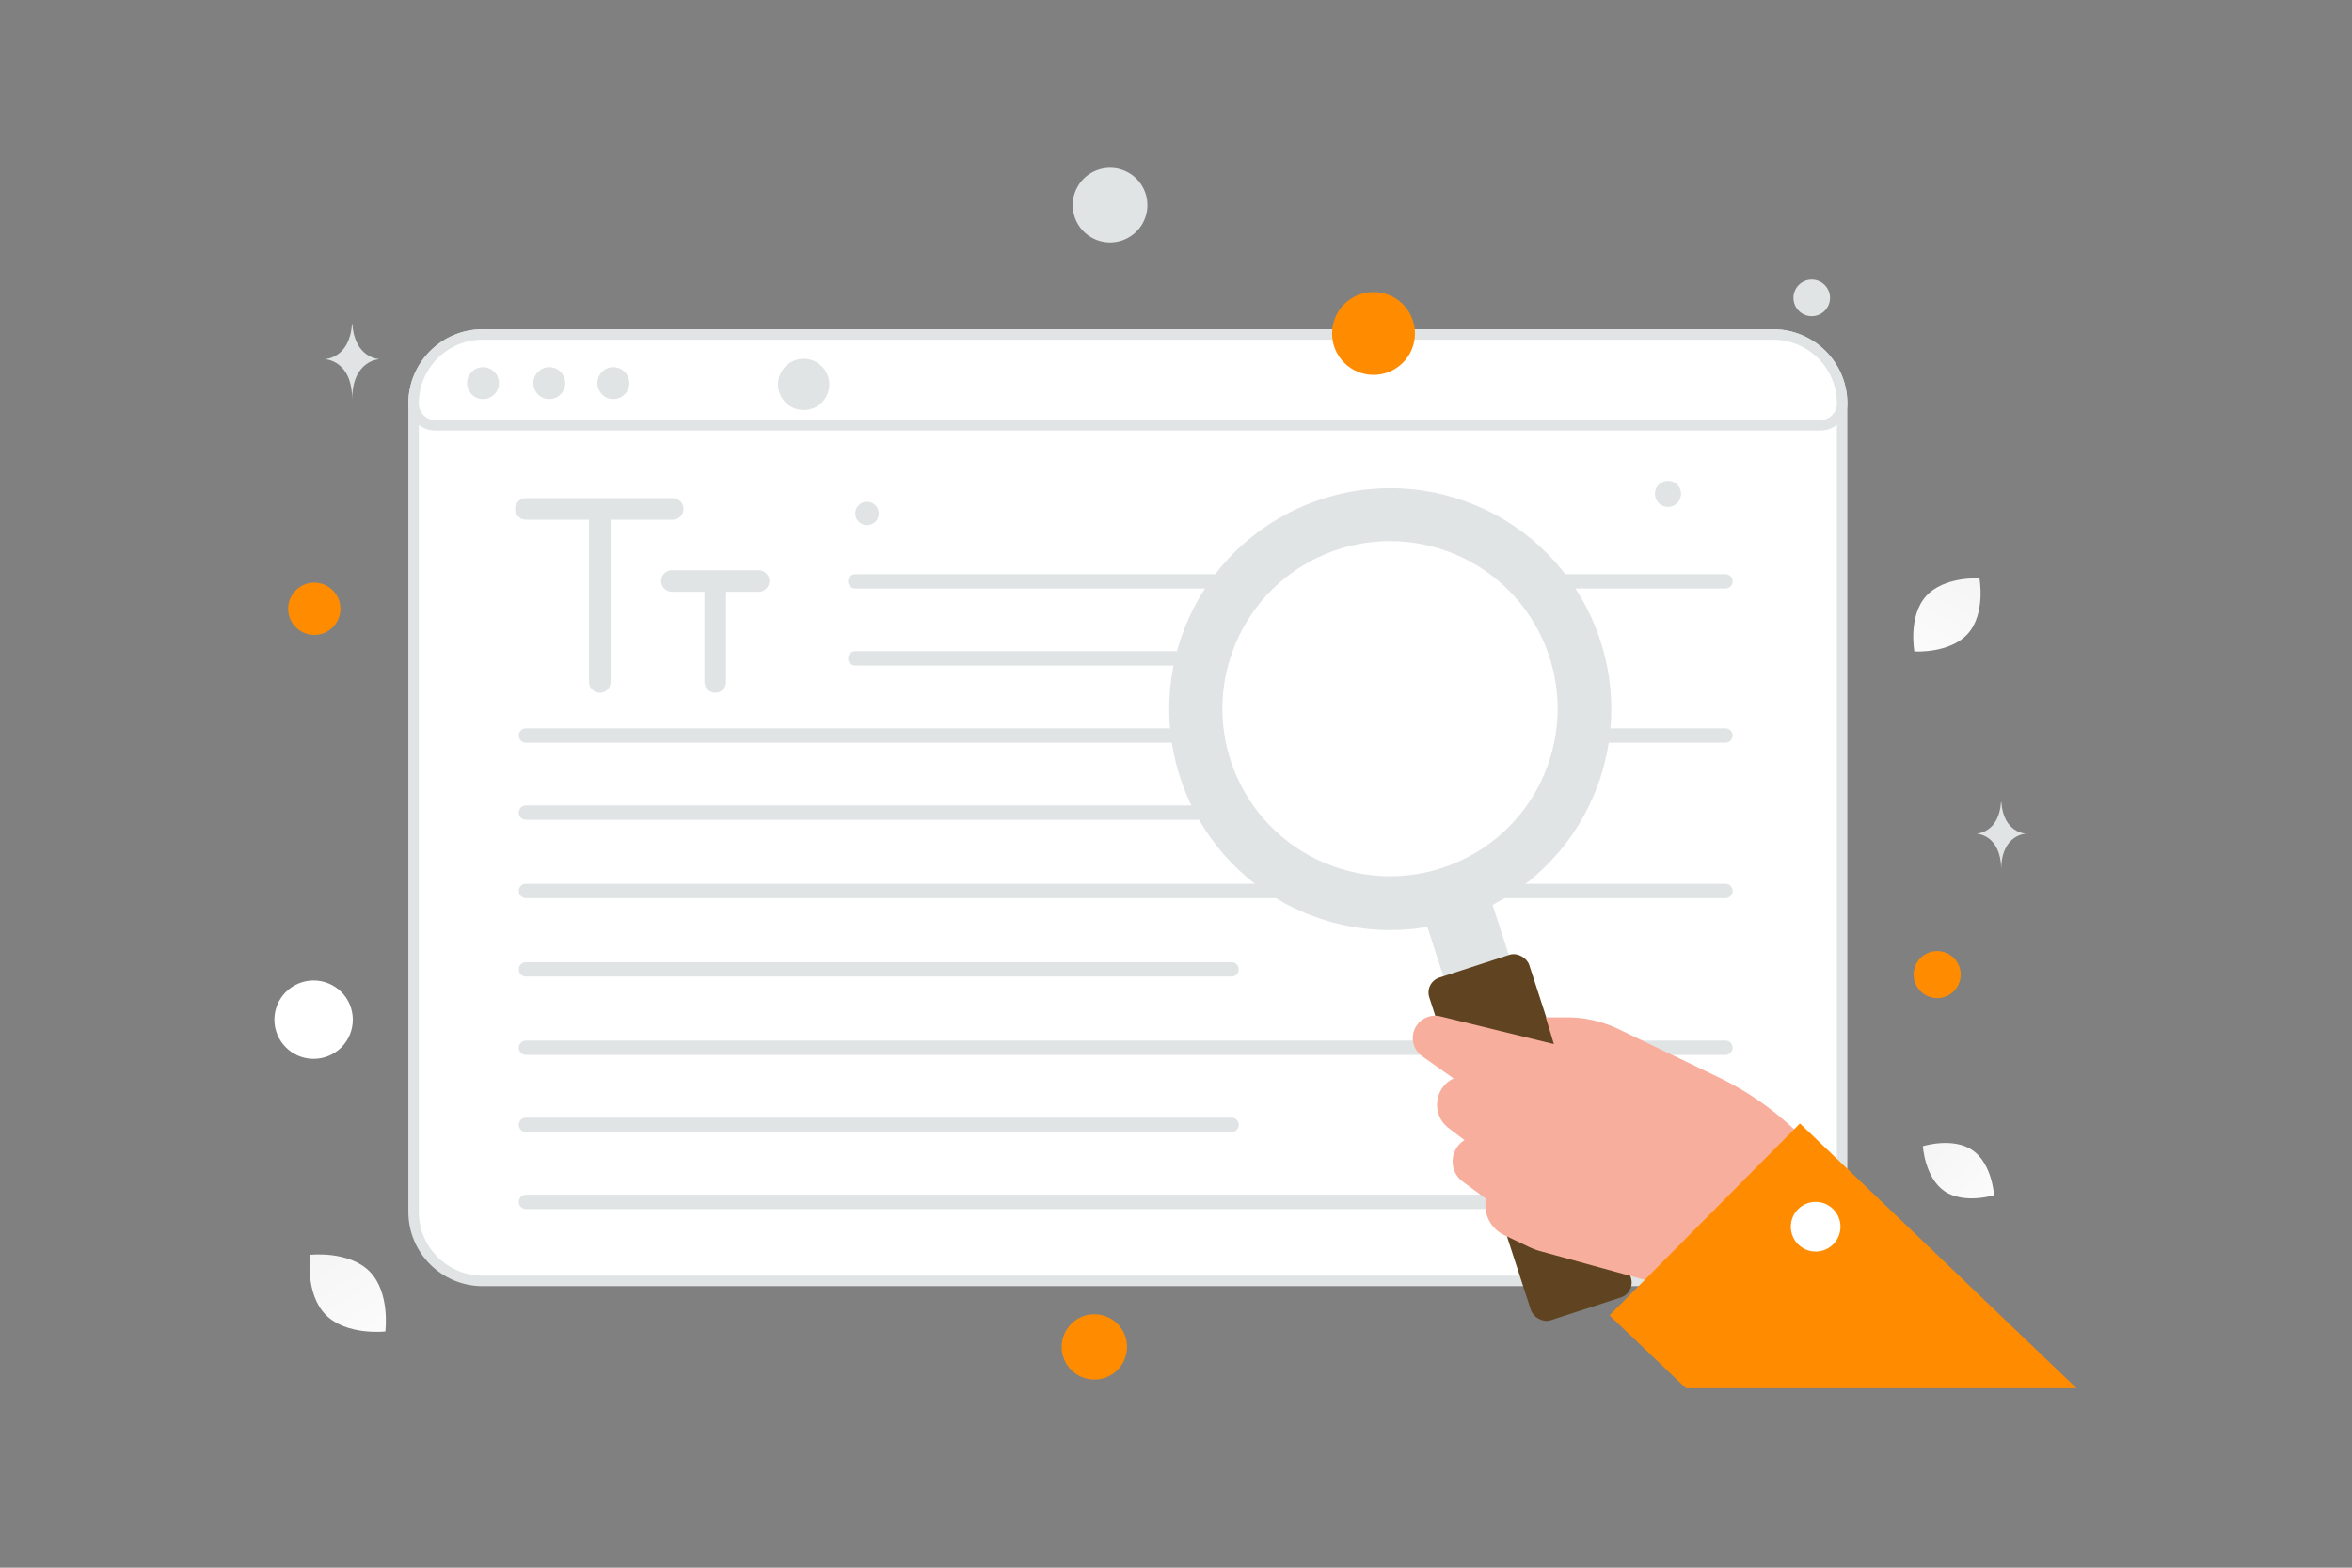 <svg width="900" height="600" viewBox="0 0 900 600" fill="none" xmlns="http://www.w3.org/2000/svg"><rect x="0" y="0" width="900" height="600" fill="#808080" stroke="none"/><path fill="transparent" d="M0 0h900v600H0z"/><path d="M678.451 490.242H184.698c-14.598 0-26.436-11.838-26.436-26.437V154.437c0-14.598 11.838-26.437 26.436-26.437h493.753c14.598 0 26.436 11.839 26.436 26.437v309.368c0 14.599-11.838 26.437-26.436 26.437z" fill="#fff" stroke="#E1E4E5" stroke-width="4"/><path d="M201.262 281.5h459m-333-59h333m-459 88.5h270m-144-59h196m-322 89h459m-459 30h270m-270 30h459m-459 29.5h270m-270 29.5h459" stroke="#E1E4E5" stroke-width="5.5" stroke-linecap="round" stroke-linejoin="round"/><path d="M704.887 154.437a8.338 8.338 0 0 1-8.339 8.339H166.601a8.338 8.338 0 0 1-8.339-8.339c0-14.598 11.838-26.437 26.436-26.437h493.753c14.598 0 26.436 11.839 26.436 26.437z" fill="#fff" stroke="#E1E4E5" stroke-width="4"/><path d="M184.751 152.742a6.107 6.107 0 1 0 0-12.213 6.107 6.107 0 0 0 0 12.213zm25.446 0a6.107 6.107 0 1 0 0-12.215 6.107 6.107 0 0 0 0 12.215zm24.427 0a6.107 6.107 0 1 0 0-12.213 6.107 6.107 0 0 0 0 12.213z" fill="#E1E4E5"/><path fill-rule="evenodd" clip-rule="evenodd" d="M503.068 350.851c-43.891-15.975-66.523-64.502-50.55-108.388 15.974-43.886 64.503-66.513 108.394-50.538 43.891 15.975 66.523 64.502 50.55 108.389-15.973 43.886-64.503 66.512-108.394 50.537z" fill="#E1E4E5"/><path fill-rule="evenodd" clip-rule="evenodd" d="M509.958 331.483c-33.282-12.113-50.443-48.911-38.331-82.189 12.112-33.278 48.911-50.435 82.193-38.321 33.282 12.113 50.443 48.91 38.331 82.188-12.112 33.279-48.911 50.436-82.193 38.322z" fill="#fff"/><path d="M544.818 350.569c-2.248-6.918 1.538-14.349 8.456-16.597 6.918-2.247 14.349 1.539 16.597 8.457l10.28 31.641-25.053 8.14-10.28-31.641z" fill="#E1E4E5"/><rect x="545.062" y="375.996" width="40.206" height="137.897" rx="6" transform="rotate(-18 545.062 375.996)" fill="#604320"/><path fill-rule="evenodd" clip-rule="evenodd" d="m713.7 468.44-9.317-14.608a114.405 114.405 0 0 0-46.801-41.543l-38.21-18.407a45.503 45.503 0 0 0-19.746-4.508h-8.109l3.082 10.227-43.42-10.605c-5.052-1.234-10.025 2.293-10.531 7.469a8.545 8.545 0 0 0 3.579 7.814l12.003 8.465c-7.52 3.623-8.563 13.91-1.923 18.969l6.099 4.647c-5.79 3.579-6.125 11.877-.643 15.912l8.849 6.512a12.701 12.701 0 0 0 6.981 13.922l9.46 4.523c1.402.67 2.86 1.214 4.357 1.626l43.751 12.029 48.825 32.733L713.7 468.44z" fill="#F8AE9D"/><path fill-rule="evenodd" clip-rule="evenodd" d="m794.588 531.314-105.833-101.34-72.859 73.458 29.234 27.882h149.458z" fill="#FF8C00"/><circle cx="638.262" cy="189" r="5" transform="rotate(-180 638.262 189)" fill="#E1E4E5"/><circle cx="331.762" cy="196.5" r="4.5" transform="rotate(-180 331.762 196.5)" fill="#E1E4E5"/><path d="M257.4 194.76h-56.138M229.525 261v-66.24m44.16 66.24v-38.64m16.56 0h-33.12" stroke="#E1E4E5" stroke-width="8.28" stroke-linecap="round" stroke-linejoin="round"/><path d="M753.035 242.5c-6.875 7.73-20.493 6.849-20.493 6.849s-2.462-13.414 4.419-21.139c6.875-7.73 20.486-6.853 20.486-6.853s2.463 13.414-4.412 21.143z" fill="url(#a)"/><path d="M744.023 455.864c7.517 5.178 19.002 1.558 19.002 1.558s-.711-12.013-8.234-17.186c-7.517-5.178-18.997-1.564-18.997-1.564s.711 12.014 8.229 17.192z" fill="url(#b)"/><path d="M124.618 503.19c7.955 8.097 22.831 6.39 22.831 6.39s1.968-14.835-5.994-22.927c-7.955-8.096-22.824-6.394-22.824-6.394s-1.968 14.835 5.987 22.931z" fill="url(#c)"/><circle cx="741.262" cy="373" r="9" transform="rotate(180 741.262 373)" fill="#FF8C00"/><circle cx="418.762" cy="515.5" r="12.5" transform="rotate(180 418.762 515.5)" fill="#FF8C00"/><circle r="10" transform="matrix(-1 0 0 1 120.262 233)" fill="#FF8C00"/><circle r="15.86" transform="matrix(-1 0 0 1 525.581 127.627)" fill="#FF8C00"/><circle r="9.5" transform="matrix(-1 0 0 1 694.762 469.5)" fill="#fff"/><circle r="15.003" transform="matrix(-1 0 0 1 120.003 390.256)" fill="#fff"/><circle r="7" transform="matrix(-1 0 0 1 693.262 114)" fill="#E1E4E5"/><circle r="9.818" transform="matrix(-1 0 0 1 307.528 147.132)" fill="#E1E4E5"/><circle r="14.293" transform="scale(1 -1) rotate(-75 161.229 -316.036)" fill="#E1E4E5"/><path d="M765.691 307h.138c.818 11.889 9.433 12.072 9.433 12.072s-9.5.19-9.5 13.928c0-13.738-9.5-13.928-9.5-13.928s8.611-.183 9.429-12.072zM134.683 124h.153c.904 13.261 10.426 13.465 10.426 13.465s-10.5.212-10.5 15.535c0-15.323-10.5-15.535-10.5-15.535s9.518-.204 10.421-13.465z" fill="#E1E4E5"/><defs><linearGradient id="a" x1="725.396" y1="269.11" x2="773.666" y2="184.448" gradientUnits="userSpaceOnUse"><stop stop-color="#fff"/><stop offset="1" stop-color="#EEE"/></linearGradient><linearGradient id="b" x1="773.307" y1="472.854" x2="714.13" y2="410.454" gradientUnits="userSpaceOnUse"><stop stop-color="#fff"/><stop offset="1" stop-color="#EEE"/></linearGradient><linearGradient id="c" x1="156.357" y1="530.847" x2="98.846" y2="440.693" gradientUnits="userSpaceOnUse"><stop stop-color="#fff"/><stop offset="1" stop-color="#EEE"/></linearGradient></defs></svg>